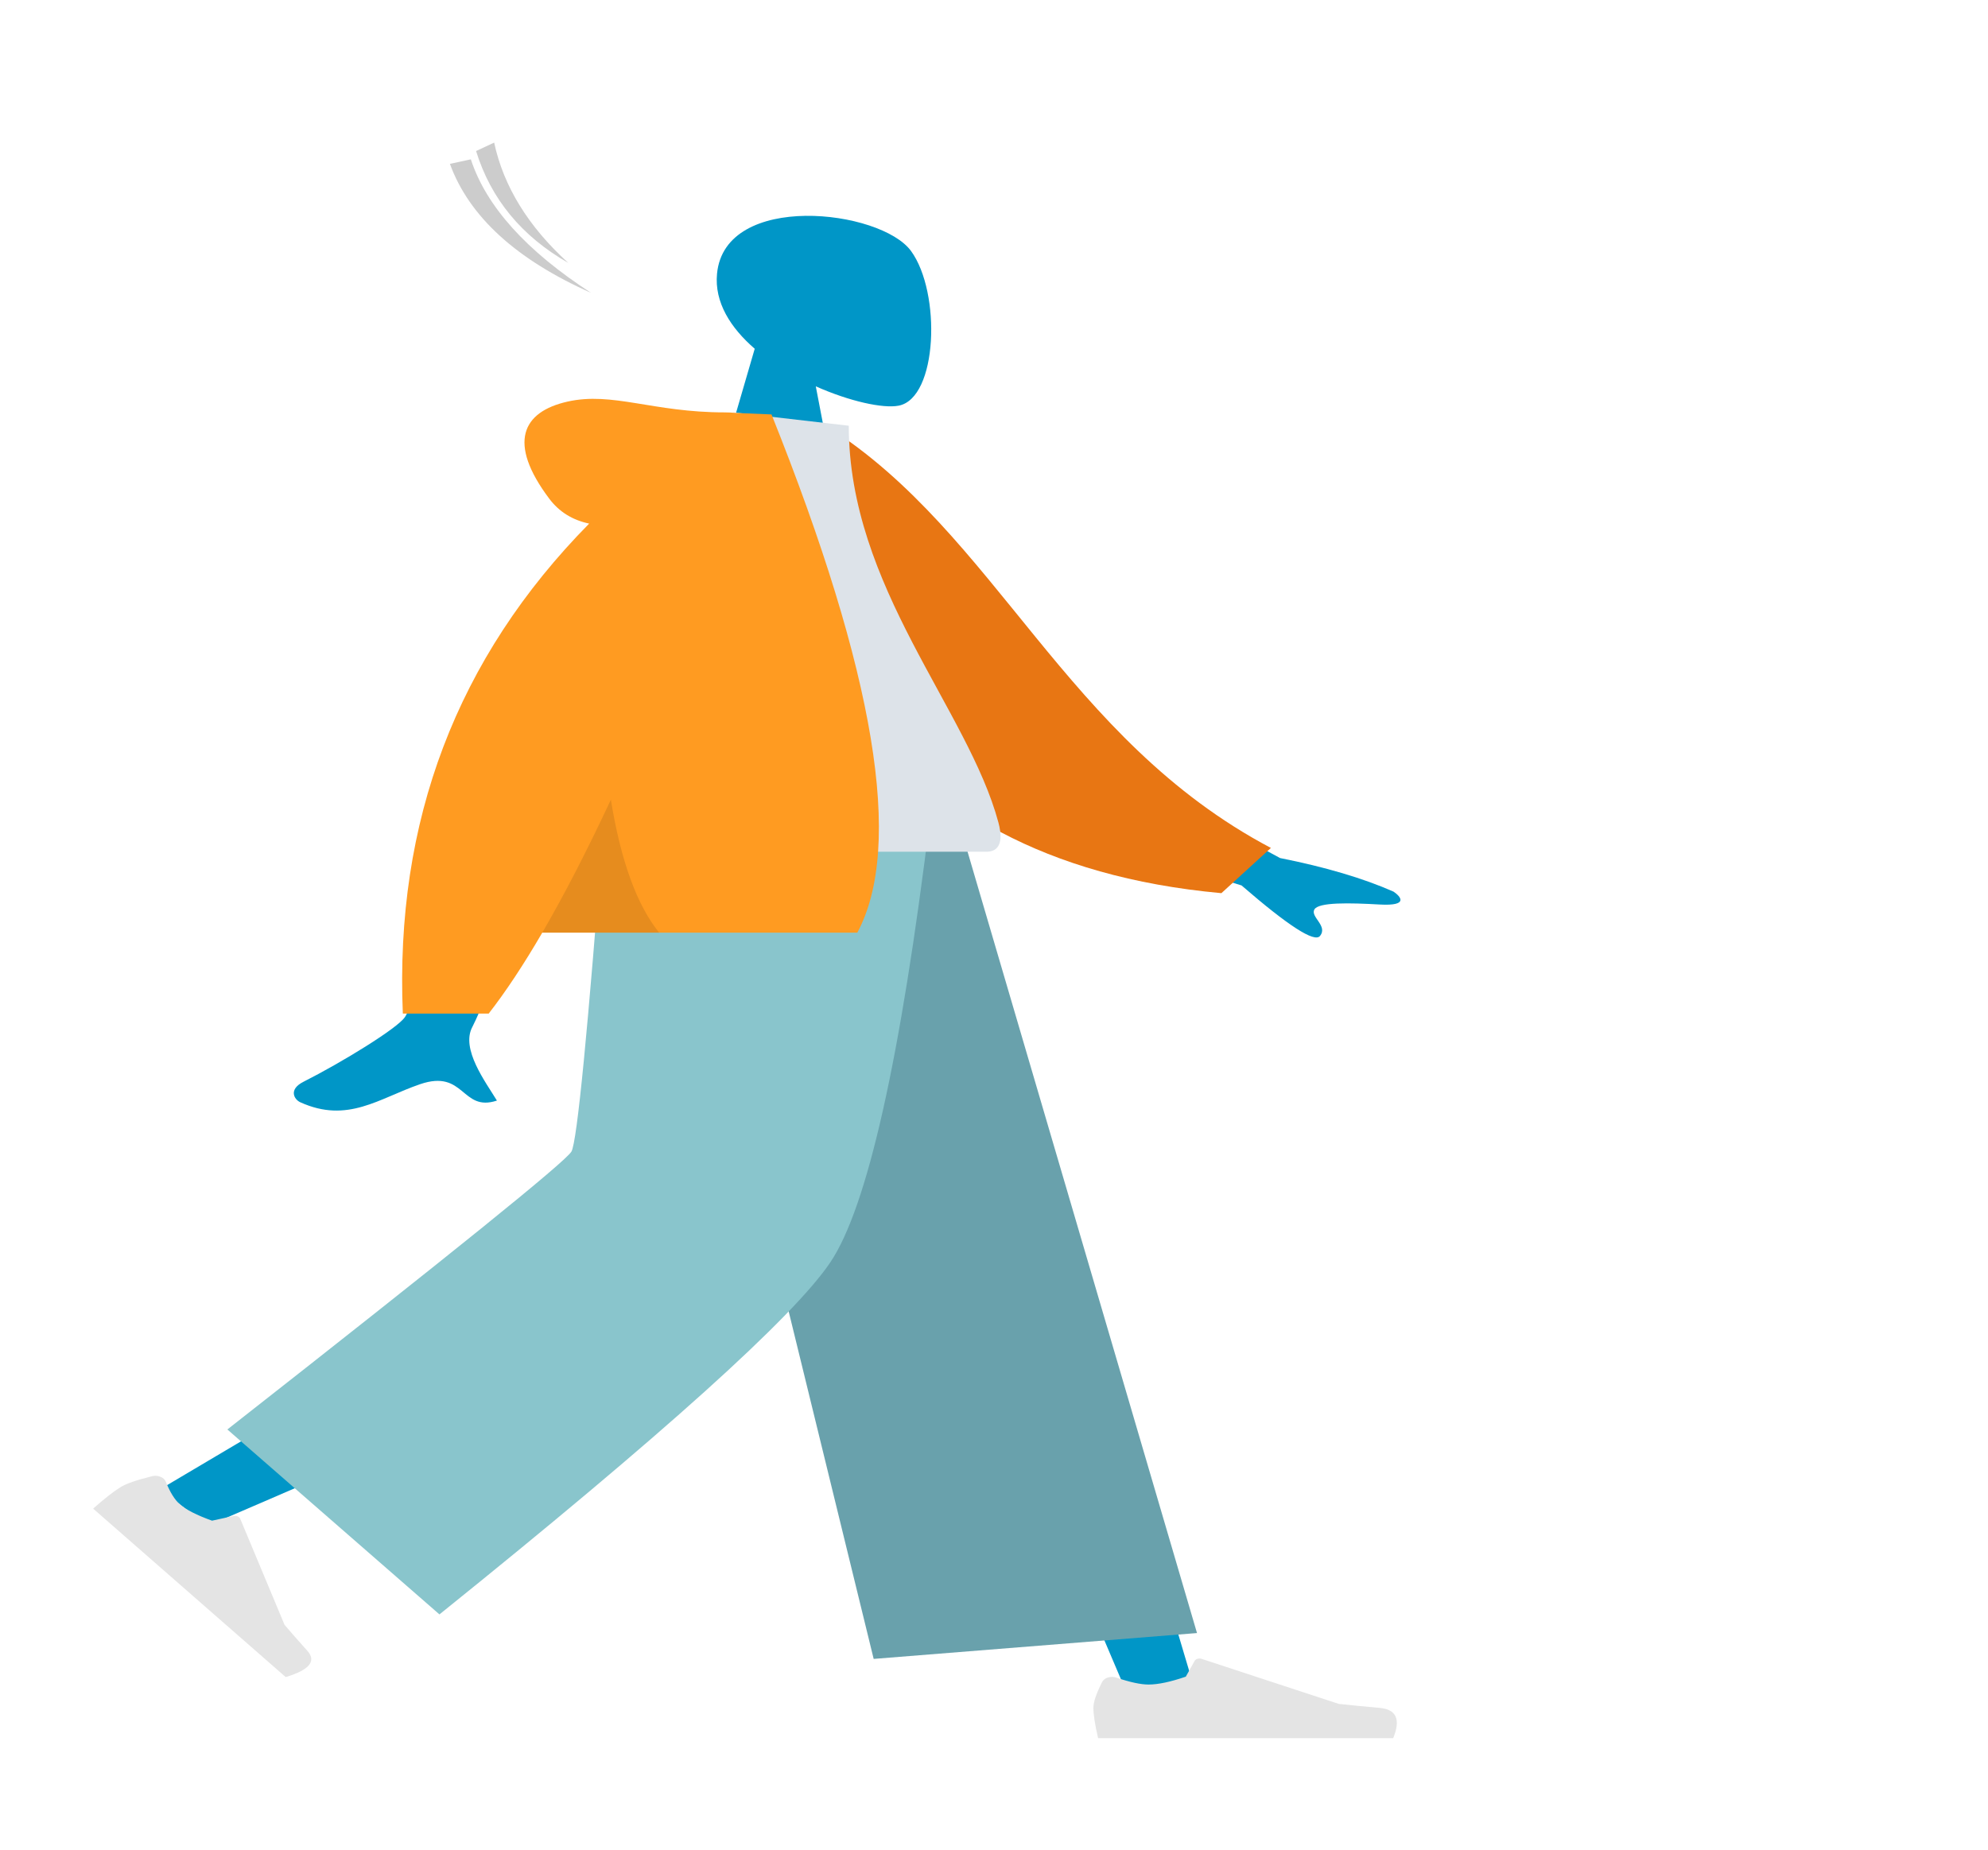 <svg width="260" height="242" viewBox="0 0 260 242" fill="none" xmlns="http://www.w3.org/2000/svg">
<path fill-rule="evenodd" clip-rule="evenodd" d="M98.706 45.622C95.553 42.895 93.419 39.553 93.776 35.809C94.803 25.019 115.186 27.393 119.151 32.838C123.116 38.284 122.644 52.097 117.52 53.07C115.477 53.459 111.123 52.508 106.693 50.54L109.474 65.037H93.053L98.706 45.622Z" fill="#0096C7"/>
<path fill-rule="evenodd" clip-rule="evenodd" d="M64.629 18.654C65.86 24.391 69.093 29.639 74.328 34.396C68.224 30.906 64.203 26.026 62.263 19.756L64.629 18.654ZM61.578 20.843C63.598 27.007 68.844 32.832 77.316 38.317C67.513 33.957 61.355 28.33 58.842 21.438L61.578 20.843Z" fill="black" fill-opacity="0.2"/>
<path fill-rule="evenodd" clip-rule="evenodd" d="M91.684 106.883L125.266 169.514L147.79 222.464H156.684L122.25 106.883L91.684 106.883Z" fill="#0096C7"/>
<path fill-rule="evenodd" clip-rule="evenodd" d="M84.922 106.883C84.564 128.892 79.349 158.524 78.516 159.896C77.96 160.81 58.785 172.441 20.989 194.789L27.115 199.619C71.71 180.459 95.04 169.601 97.104 167.046C100.199 163.213 110.277 127.939 118.368 106.883H84.922Z" fill="#0096C7"/>
<path fill-rule="evenodd" clip-rule="evenodd" d="M19.906 193.107C17.897 193.6 16.518 194.078 15.769 194.539C14.858 195.101 13.662 196.038 12.182 197.35C13.116 198.167 21.511 205.513 37.366 219.387C40.469 218.451 41.413 217.305 40.198 215.951C38.984 214.597 37.989 213.463 37.213 212.55L31.414 198.668C31.302 198.401 30.924 198.24 30.569 198.31C30.562 198.311 30.556 198.312 30.55 198.313L27.732 198.928C25.738 198.211 24.333 197.495 23.517 196.781C22.854 196.201 22.241 195.213 21.679 193.817C21.463 193.281 20.71 192.955 19.997 193.087C19.966 193.093 19.936 193.1 19.906 193.107Z" fill="#E4E4E4"/>
<path fill-rule="evenodd" clip-rule="evenodd" d="M144.148 220.019C143.383 221.525 143 222.652 143 223.399C143 224.308 143.206 225.635 143.617 227.379C145.048 227.379 157.912 227.379 182.207 227.379C183.21 224.936 182.631 223.617 180.471 223.423C178.31 223.228 176.515 223.052 175.086 222.895L157.149 217.003C156.804 216.889 156.4 217.004 156.246 217.258C156.243 217.262 156.241 217.267 156.238 217.271L155.085 219.332C153.085 220.02 151.46 220.363 150.209 220.363C149.193 220.363 147.79 220.061 146 219.456C145.313 219.224 144.501 219.447 144.186 219.953C144.172 219.975 144.16 219.997 144.148 220.019Z" fill="#E4E4E4"/>
<path fill-rule="evenodd" clip-rule="evenodd" d="M114.263 217.01L156.55 213.628L125.211 106.883H87.335L114.263 217.01Z" fill="#69A1AC"/>
<path fill-rule="evenodd" clip-rule="evenodd" d="M29.736 186.996L57.474 211.188C86.689 187.676 103.722 172.334 108.572 165.163C113.422 157.992 117.782 138.565 121.652 106.883H79.011C76.897 134.756 75.473 149.34 74.737 150.637C74.001 151.934 59.001 164.054 29.736 186.996Z" fill="#89C5CC"/>
<path fill-rule="evenodd" clip-rule="evenodd" d="M145.587 100.436L167.412 112.245C173.332 113.422 178.277 114.886 182.249 116.638C183.187 117.268 184.321 118.544 180.43 118.323C176.539 118.103 172.433 118 171.896 118.978C171.36 119.956 173.714 121.125 172.629 122.444C171.905 123.324 168.487 121.118 162.375 115.828L140.762 109.224L145.587 100.436ZM61.79 100.843L76.088 100.885C67.259 121.885 62.493 133.028 61.79 134.313C60.206 137.204 63.557 141.607 64.989 143.973C60.323 145.512 60.82 139.814 54.934 141.832C49.561 143.674 45.474 147.011 39.266 144.189C38.503 143.842 37.667 142.535 39.687 141.514C44.722 138.971 51.976 134.519 52.956 133.054C54.293 131.056 57.237 120.319 61.79 100.843Z" fill="#0096C7"/>
<path fill-rule="evenodd" clip-rule="evenodd" d="M102.423 56.634L108.339 55.886C130.291 69.859 139.307 96.704 166.215 110.924L159.739 116.839C113.059 112.581 101.489 79.837 102.423 56.634Z" fill="#E87613"/>
<path fill-rule="evenodd" clip-rule="evenodd" d="M76.632 111.421C100.354 111.421 117.804 111.421 128.982 111.421C131.374 111.421 130.923 108.876 130.577 107.591C126.586 92.769 111.007 76.79 111.007 55.691L95.907 53.946C83.417 68.747 79.098 86.971 76.632 111.421Z" fill="#DDE3E9"/>
<path fill-rule="evenodd" clip-rule="evenodd" d="M77.052 68.495C74.859 68.031 73.122 66.947 71.842 65.245C66.323 57.907 68.316 53.866 74.214 52.538C80.113 51.21 85.373 53.946 94.77 53.946C95.281 53.946 95.749 53.969 96.174 54.017L100.902 54.215C114.464 88.086 118.205 110.683 112.123 122.008H70.92C68.478 126.203 66.142 129.732 63.911 132.596H52.684C51.627 107.421 59.75 86.054 77.052 68.495Z" fill="#FF9B21"/>
<path fill-rule="evenodd" clip-rule="evenodd" d="M79.892 104.613C81.188 112.603 83.294 118.401 86.21 122.008H70.92C73.767 117.115 76.758 111.317 79.892 104.613Z" fill="black" fill-opacity="0.1"/>
</svg>
